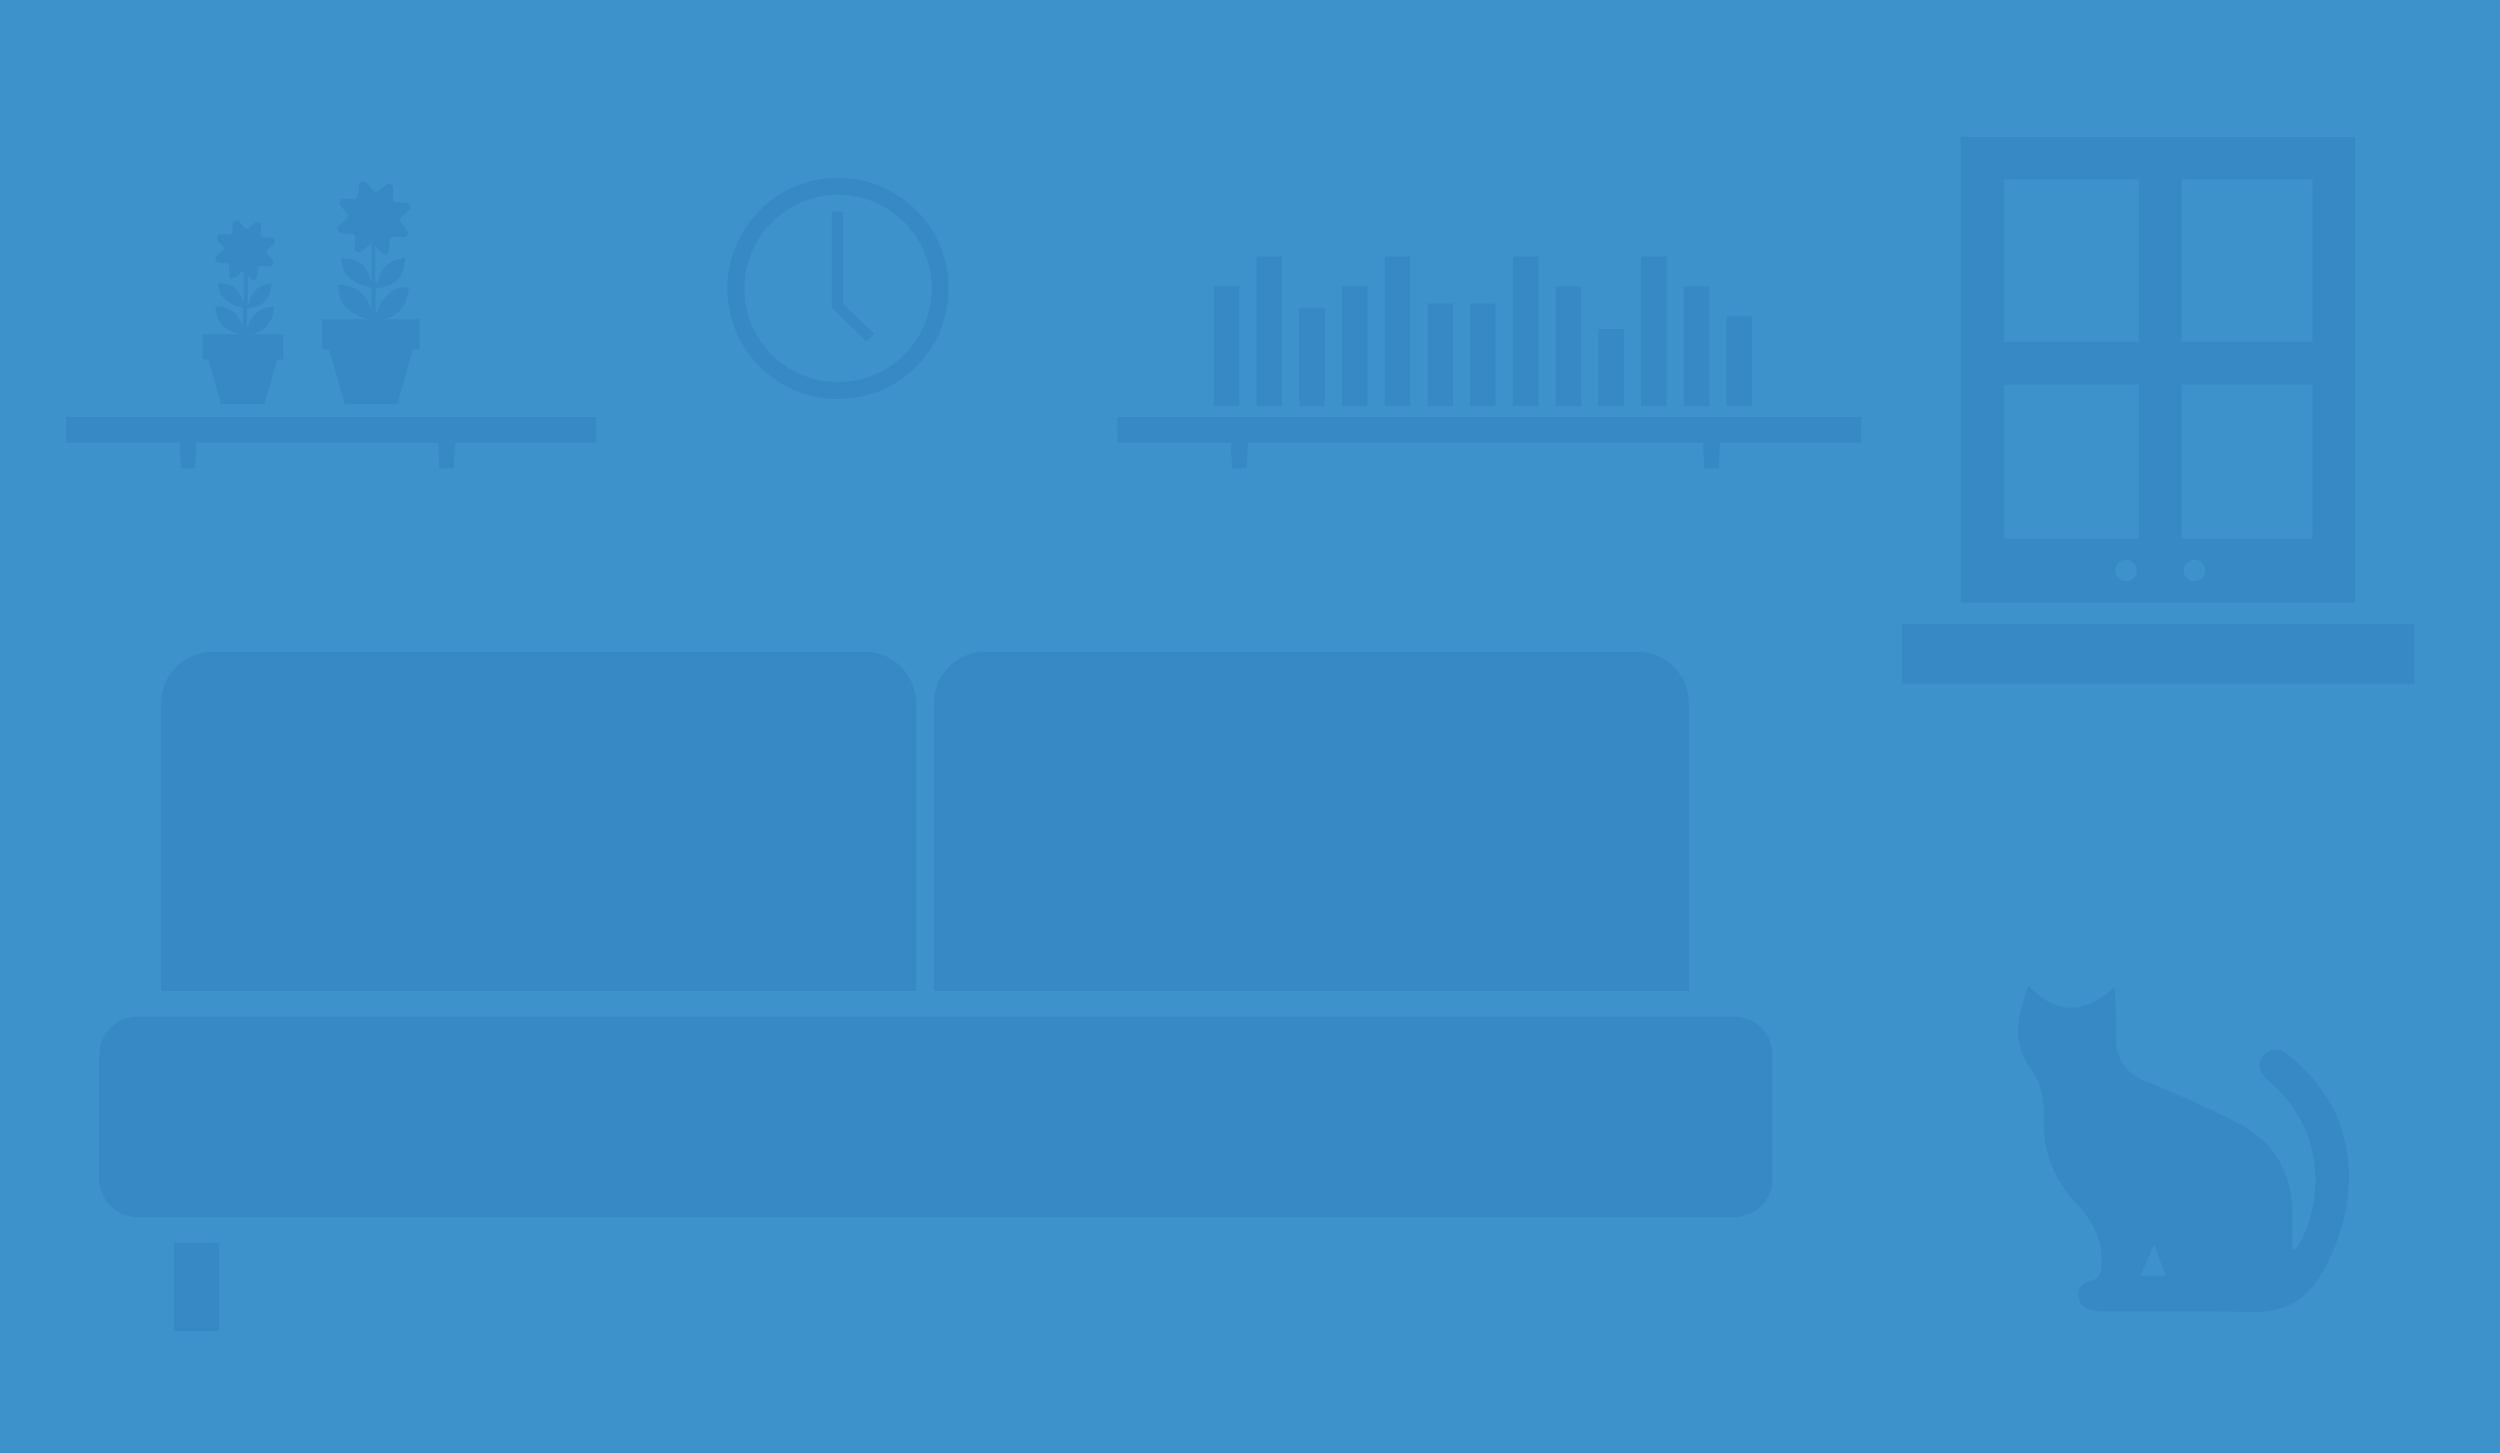<?xml version="1.0" encoding="utf-8"?>
<!-- Generator: Adobe Illustrator 19.0.0, SVG Export Plug-In . SVG Version: 6.00 Build 0)  -->
<svg version="1.1" id="Layer_1" xmlns="http://www.w3.org/2000/svg" xmlns:xlink="http://www.w3.org/1999/xlink" x="0px" y="0px"
	 viewBox="0 0 585 340" style="enable-background:new 0 0 585 340;" xml:space="preserve">
<style type="text/css">
	.st0{fill:#3D92CC;}
	.st1{fill:#3789C6;}
</style>
<g id="img_7_">
	<g>
		<rect id="bg_12_" class="st0" width="585" height="340"/>
		<g>
			<path class="st1" d="M196.1,45.6c12.1,0,21.9,9.8,21.9,21.9s-9.8,21.9-21.9,21.9s-21.9-9.8-21.9-21.9S184.1,45.6,196.1,45.6
				 M196.1,41.6c-14.3,0-25.9,11.6-25.9,25.9s11.6,25.9,25.9,25.9S222,81.8,222,67.5S210.4,41.6,196.1,41.6L196.1,41.6z"/>
			<polygon class="st1" points="204.6,78.1 197.3,71.1 197.3,49.5 194.6,49.5 194.6,72 202.7,79.9 			"/>
			<path class="st1" d="M551.1,146H565v14H445v-14h13.9H551.1z M551.1,32v109h-92.3V32H551.1z M500,133.5c0-1.4-1.1-2.5-2.5-2.5
				s-2.5,1.1-2.5,2.5s1.1,2.5,2.5,2.5S500,134.9,500,133.5z M500.5,90h-31.6v36h31.6V90z M500.5,42h-31.6v38h31.6V42z M516,133.5
				c0-1.4-1.1-2.5-2.5-2.5s-2.5,1.1-2.5,2.5s1.1,2.5,2.5,2.5S516,134.9,516,133.5z M541.1,90h-30.6v36h30.6V90z M541.1,42h-30.6v38
				h30.6V42z"/>
			<polygon class="st1" points="291.7,109.6 292,103.6 288,103.6 288.3,109.6 			"/>
			<polygon class="st1" points="402.2,109.6 402.5,103.6 398.5,103.6 398.8,109.6 			"/>
			<rect x="261.5" y="97.6" class="st1" width="174" height="6"/>
			<rect x="261.5" y="97.6" class="st1" width="174" height="3"/>
			<rect x="284" y="67" class="st1" width="6" height="28"/>
			<rect x="294" y="60" class="st1" width="6" height="35"/>
			<polyline class="st1" points="304,95 304,72 310,72 310,95 			"/>
			<rect x="314" y="67" class="st1" width="6" height="28"/>
			<rect x="324" y="60" class="st1" width="6" height="35"/>
			<polyline class="st1" points="334,95 334,71 340,71 340,95 			"/>
			<rect x="344" y="71" class="st1" width="6" height="24"/>
			<rect x="354" y="60" class="st1" width="6" height="35"/>
			<polyline class="st1" points="364,95 364,67 370,67 370,95 			"/>
			<rect x="374" y="77" class="st1" width="6" height="18"/>
			<rect x="384" y="60" class="st1" width="6" height="35"/>
			<polyline class="st1" points="394,95 394,67 400,67 400,95 			"/>
			<rect x="404" y="74" class="st1" width="6" height="21"/>
			<g>
				<g>
					<rect x="37.7" y="275.8" class="st1" width="16.6" height="38.7"/>
					<path class="st0" d="M57.2,317.5H34.7v-44.7h22.6V317.5z M40.7,311.5h10.6v-32.7H40.7V311.5z"/>
				</g>
				<path class="st1" d="M202.4,256.1H49.7c-6.6,0-12-5.4-12-12v-79.6c0-6.6,5.4-12,12-12h152.7c6.6,0,12,5.4,12,12v79.6
					C214.4,250.7,209,256.1,202.4,256.1z"/>
				<path class="st1" d="M383.3,256.1H230.5c-6.6,0-12-5.4-12-12v-79.6c0-6.6,5.4-12,12-12h152.7c6.6,0,12,5.4,12,12v79.6
					C395.3,250.7,389.9,256.1,383.3,256.1z"/>
				<g>
					<path class="st1" d="M405.8,287.8H32.2c-6.6,0-12-5.4-12-12v-28.9c0-6.6,5.4-12,12-12h373.6c6.6,0,12,5.4,12,12v28.9
						C417.8,282.4,412.4,287.8,405.8,287.8z"/>
					<path class="st0" d="M405.8,290.8H32.2c-8.3,0-15-6.7-15-15v-28.9c0-8.3,6.7-15,15-15h373.6c8.3,0,15,6.7,15,15v28.9
						C420.8,284.1,414.1,290.8,405.8,290.8z M32.2,237.9c-5,0-9,4-9,9v28.9c0,5,4,9,9,9h373.6c5,0,9-4,9-9v-28.9c0-5-4-9-9-9H32.2z"
						/>
				</g>
			</g>
			<path class="st1" d="M87,56.1c0,1.5,0,8,0,9.4c0,0-0.1,0-0.1,0.1c-0.1-0.2-0.2-0.4-0.3-0.6c-0.5-1.3-1-2.6-2.2-3.4
				c-1.3-0.9-2.7-1.2-4.2-1.2c-0.4,0-0.4,0.2-0.4,0.6c0.4,3.1,2.3,4.8,5.1,5.8c0.5,0.2,1.1,0.3,1.6,0.4c0.2,0.1,0.4,0.2,0.4,0.3
				c0,1.6,0,3.2-0.1,4.8c-0.1-0.2-0.2-0.4-0.2-0.6c-1-3.2-3.9-4.8-6.8-5.1c-0.6-0.1-0.7,0.2-0.7,0.7c0.2,3.3,1.9,5.4,4.9,6.7
				C86,75,88,75.1,90,74.7c3-0.7,4.7-2.7,5.4-5.6c0.2-0.6,0.2-1.2,0.3-1.9c-1.9-0.1-3.5,0.4-4.8,1.6c-1.3,1.1-2.2,2.6-2.7,4.2
				c-0.1,0-0.1,0-0.2-0.1c0-0.2-0.1-0.3-0.1-0.5c0-1.4,0-2.8,0-4.3c0-0.4,0.1-0.6,0.6-0.7c2.2-0.2,4.1-1,5.3-3
				c0.7-1.1,0.9-2.4,1-3.7c0-0.4-0.2-0.4-0.5-0.3c-2.8,0.4-4.8,1.9-5.7,4.6c-0.1,0.4-0.3,0.9-0.5,1.3c-0.1,0-0.1,0-0.2,0
				c0-0.2-0.1-0.4-0.1-0.6c0-1.2,0-8.3,0-9.6C88,51.5,88,56,87,56.1z"/>
			<path class="st1" d="M83.8,45.6c0-0.7,0.1-1.5,0.2-2.2c0.1-0.9,1.1-1.2,1.7-0.6c0.5,0.5,1.1,1.1,1.5,1.7c0.4,0.5,1,0.5,1.5,0.1
				c0.5-0.5,1.1-1,1.7-1.4c0.7-0.5,1.7,0,1.6,0.8c0,0.7,0,1.5-0.1,2.2c-0.1,0.6,0.4,1.1,1,1.1c0.7,0,1.5,0.1,2.2,0.2
				c0.9,0.1,1.2,1.1,0.6,1.7c-0.5,0.5-1.1,1.1-1.7,1.5c-0.5,0.4-0.5,1-0.1,1.5c0.5,0.5,1,1.1,1.4,1.7c0.5,0.7,0,1.7-0.8,1.6
				c-0.7,0-1.5,0-2.2-0.1c-0.6-0.1-1.1,0.4-1.1,1c0,0.7-0.1,1.5-0.2,2.2c-0.1,0.9-1.1,1.2-1.7,0.6c-0.5-0.5-1.1-1.1-1.5-1.7
				c-0.4-0.5-1-0.5-1.5-0.1c-0.5,0.5-1.1,1-1.7,1.4c-0.7,0.5-1.7,0-1.6-0.8c0-0.7,0-1.5,0.1-2.2c0.1-0.6-0.4-1.1-1-1.1
				c-0.7,0-1.5-0.1-2.2-0.2c-0.9-0.1-1.2-1.1-0.6-1.7c0.5-0.5,1.1-1.1,1.7-1.5c0.5-0.4,0.5-1,0.1-1.5c-0.5-0.5-1-1.1-1.4-1.7
				c-0.5-0.7,0-1.7,0.8-1.6c0.7,0,1.5,0,2.2,0.1C83.2,46.7,83.7,46.2,83.8,45.6z"/>
			<circle class="st1" cx="87.5" cy="51" r="2.5"/>
			<polygon class="st1" points="80.7,94.6 93,94.6 96.7,81.5 76.9,81.5 			"/>
			<rect x="75.4" y="74.7" class="st1" width="22.8" height="7.1"/>
			<path class="st1" d="M57,62.8c0,1.2,0,6.6,0,7.8c0,0-0.1,0-0.1,0c-0.1-0.2-0.2-0.3-0.2-0.5c-0.4-1.1-0.8-2.1-1.8-2.8
				c-1-0.7-2.2-1-3.5-1c-0.4,0-0.3,0.2-0.3,0.5c0.3,2.6,1.9,4,4.2,4.8c0.4,0.1,0.9,0.2,1.3,0.4c0.1,0,0.3,0.2,0.3,0.3
				c0,1.3,0,2.6-0.1,4c-0.1-0.2-0.1-0.3-0.2-0.5c-0.9-2.7-3.2-4-5.6-4.2c-0.5,0-0.6,0.1-0.6,0.6c0.2,2.7,1.6,4.5,4.1,5.5
				c1.6,0.7,3.2,0.8,4.9,0.4c2.5-0.6,3.9-2.3,4.5-4.7c0.1-0.5,0.2-1,0.3-1.6c-1.6-0.1-2.9,0.4-4,1.3c-1.1,0.9-1.8,2.1-2.3,3.5
				c0,0-0.1,0-0.1,0c0-0.1,0-0.3,0-0.4c0-1.2,0-2.4,0-3.5c0-0.4,0.1-0.5,0.5-0.6c1.8-0.2,3.4-0.8,4.4-2.5c0.5-0.9,0.7-2,0.9-3
				c0-0.3-0.2-0.3-0.4-0.3c-2.3,0.3-4,1.6-4.7,3.8c-0.1,0.4-0.2,0.7-0.4,1.1c0,0-0.1,0-0.1,0c0-0.2,0-0.3,0-0.5c0-1,0-6.9,0-7.9
				C57.8,58.9,57.8,62.7,57,62.8z"/>
			<path class="st1" d="M54.3,54.1c0-0.6,0.1-1.2,0.2-1.8c0.1-0.7,0.9-1,1.4-0.5c0.4,0.4,0.9,0.9,1.2,1.4c0.3,0.4,0.9,0.4,1.2,0.1
				c0.4-0.4,0.9-0.8,1.4-1.2c0.6-0.4,1.4,0,1.4,0.7c0,0.6,0,1.3-0.1,1.8c-0.1,0.5,0.3,0.9,0.8,0.9c0.6,0,1.2,0.1,1.8,0.2
				c0.7,0.1,1,0.9,0.5,1.4c-0.4,0.4-0.9,0.9-1.4,1.2c-0.4,0.3-0.4,0.9-0.1,1.2c0.4,0.4,0.8,0.9,1.2,1.4c0.4,0.6,0,1.4-0.7,1.4
				c-0.6,0-1.3,0-1.8-0.1c-0.5-0.1-0.9,0.3-0.9,0.8c0,0.6-0.1,1.2-0.2,1.8c-0.1,0.7-0.9,1-1.4,0.5c-0.4-0.4-0.9-0.9-1.2-1.4
				c-0.3-0.4-0.9-0.4-1.2-0.1C56,64.2,55.4,64.7,55,65c-0.6,0.4-1.4,0-1.4-0.7c0-0.6,0-1.3,0.1-1.8c0.1-0.5-0.3-0.9-0.8-0.9
				c-0.6,0-1.2-0.1-1.8-0.2c-0.7-0.1-1-0.9-0.5-1.4c0.4-0.4,0.9-0.9,1.4-1.2c0.4-0.3,0.4-0.9,0.1-1.2c-0.4-0.4-0.8-0.9-1.2-1.4
				c-0.4-0.6,0-1.4,0.7-1.4c0.6,0,1.3,0,1.8,0.1C53.9,54.9,54.3,54.6,54.3,54.1z"/>
			<circle class="st1" cx="57.4" cy="58.5" r="2.1"/>
			<polygon class="st1" points="51.7,94.6 61.9,94.6 65,83.7 48.6,83.7 			"/>
			<rect x="47.4" y="78.2" class="st1" width="18.9" height="5.9"/>
			<polygon class="st1" points="45.7,109.6 46,103.6 42,103.6 42.3,109.6 			"/>
			<polygon class="st1" points="106.2,109.6 106.5,103.6 102.5,103.6 102.8,109.6 			"/>
			<rect x="15.5" y="97.6" class="st1" width="124" height="6"/>
			<rect x="15.5" y="97.6" class="st1" width="124" height="3"/>
			<path class="st1" d="M537.2,292.4c0.7-1.2,1.5-2.4,2-3.7c5.2-12.4,2.7-26.4-8.4-35.8c-2.3-2-2.7-3.9-1.2-5.8
				c1.6-2,3.7-2.1,6.1-0.1c2,1.7,4,3.5,5.7,5.6c12.5,14.7,9,33.9,1.4,46.2c-3.5,5.6-8.5,8.3-15.2,8.2c-11.3-0.2-22.7-0.1-34-0.1
				c-1.2,0-2.3,0-3.5-0.2c-1.9-0.2-3.4-1.2-3.7-3.2c-0.4-2.1,1-3.4,2.8-3.8c2.1-0.5,2.4-1.9,2.5-3.6c0.5-5.8-2-10.4-5.8-14.4
				c-5.2-5.6-7.9-11.9-7.6-19.7c0.2-4.3-0.7-8.6-3.2-12.1c-4.6-6.3-2.9-12.5-0.5-19.3c6.6,7,13.2,6.7,20.2,0.4
				c0.4,4.3,0.3,8.3,0.4,12.4c0.1,4.6,2.3,7.7,6.7,9.5c7.4,3.1,14.9,6.3,22,10c7.6,4,11.9,10.5,12.5,19.2c0.2,3.3,0,6.6,0,9.9
				C536.8,292.3,537,292.3,537.2,292.4z M506.7,298.5c-0.8-2.2-1.6-4.4-2.6-7.2c-1.2,2.7-2.2,4.8-3.3,7.2
				C502.8,298.5,504.6,298.5,506.7,298.5z"/>
		</g>
	</g>
</g>
</svg>
